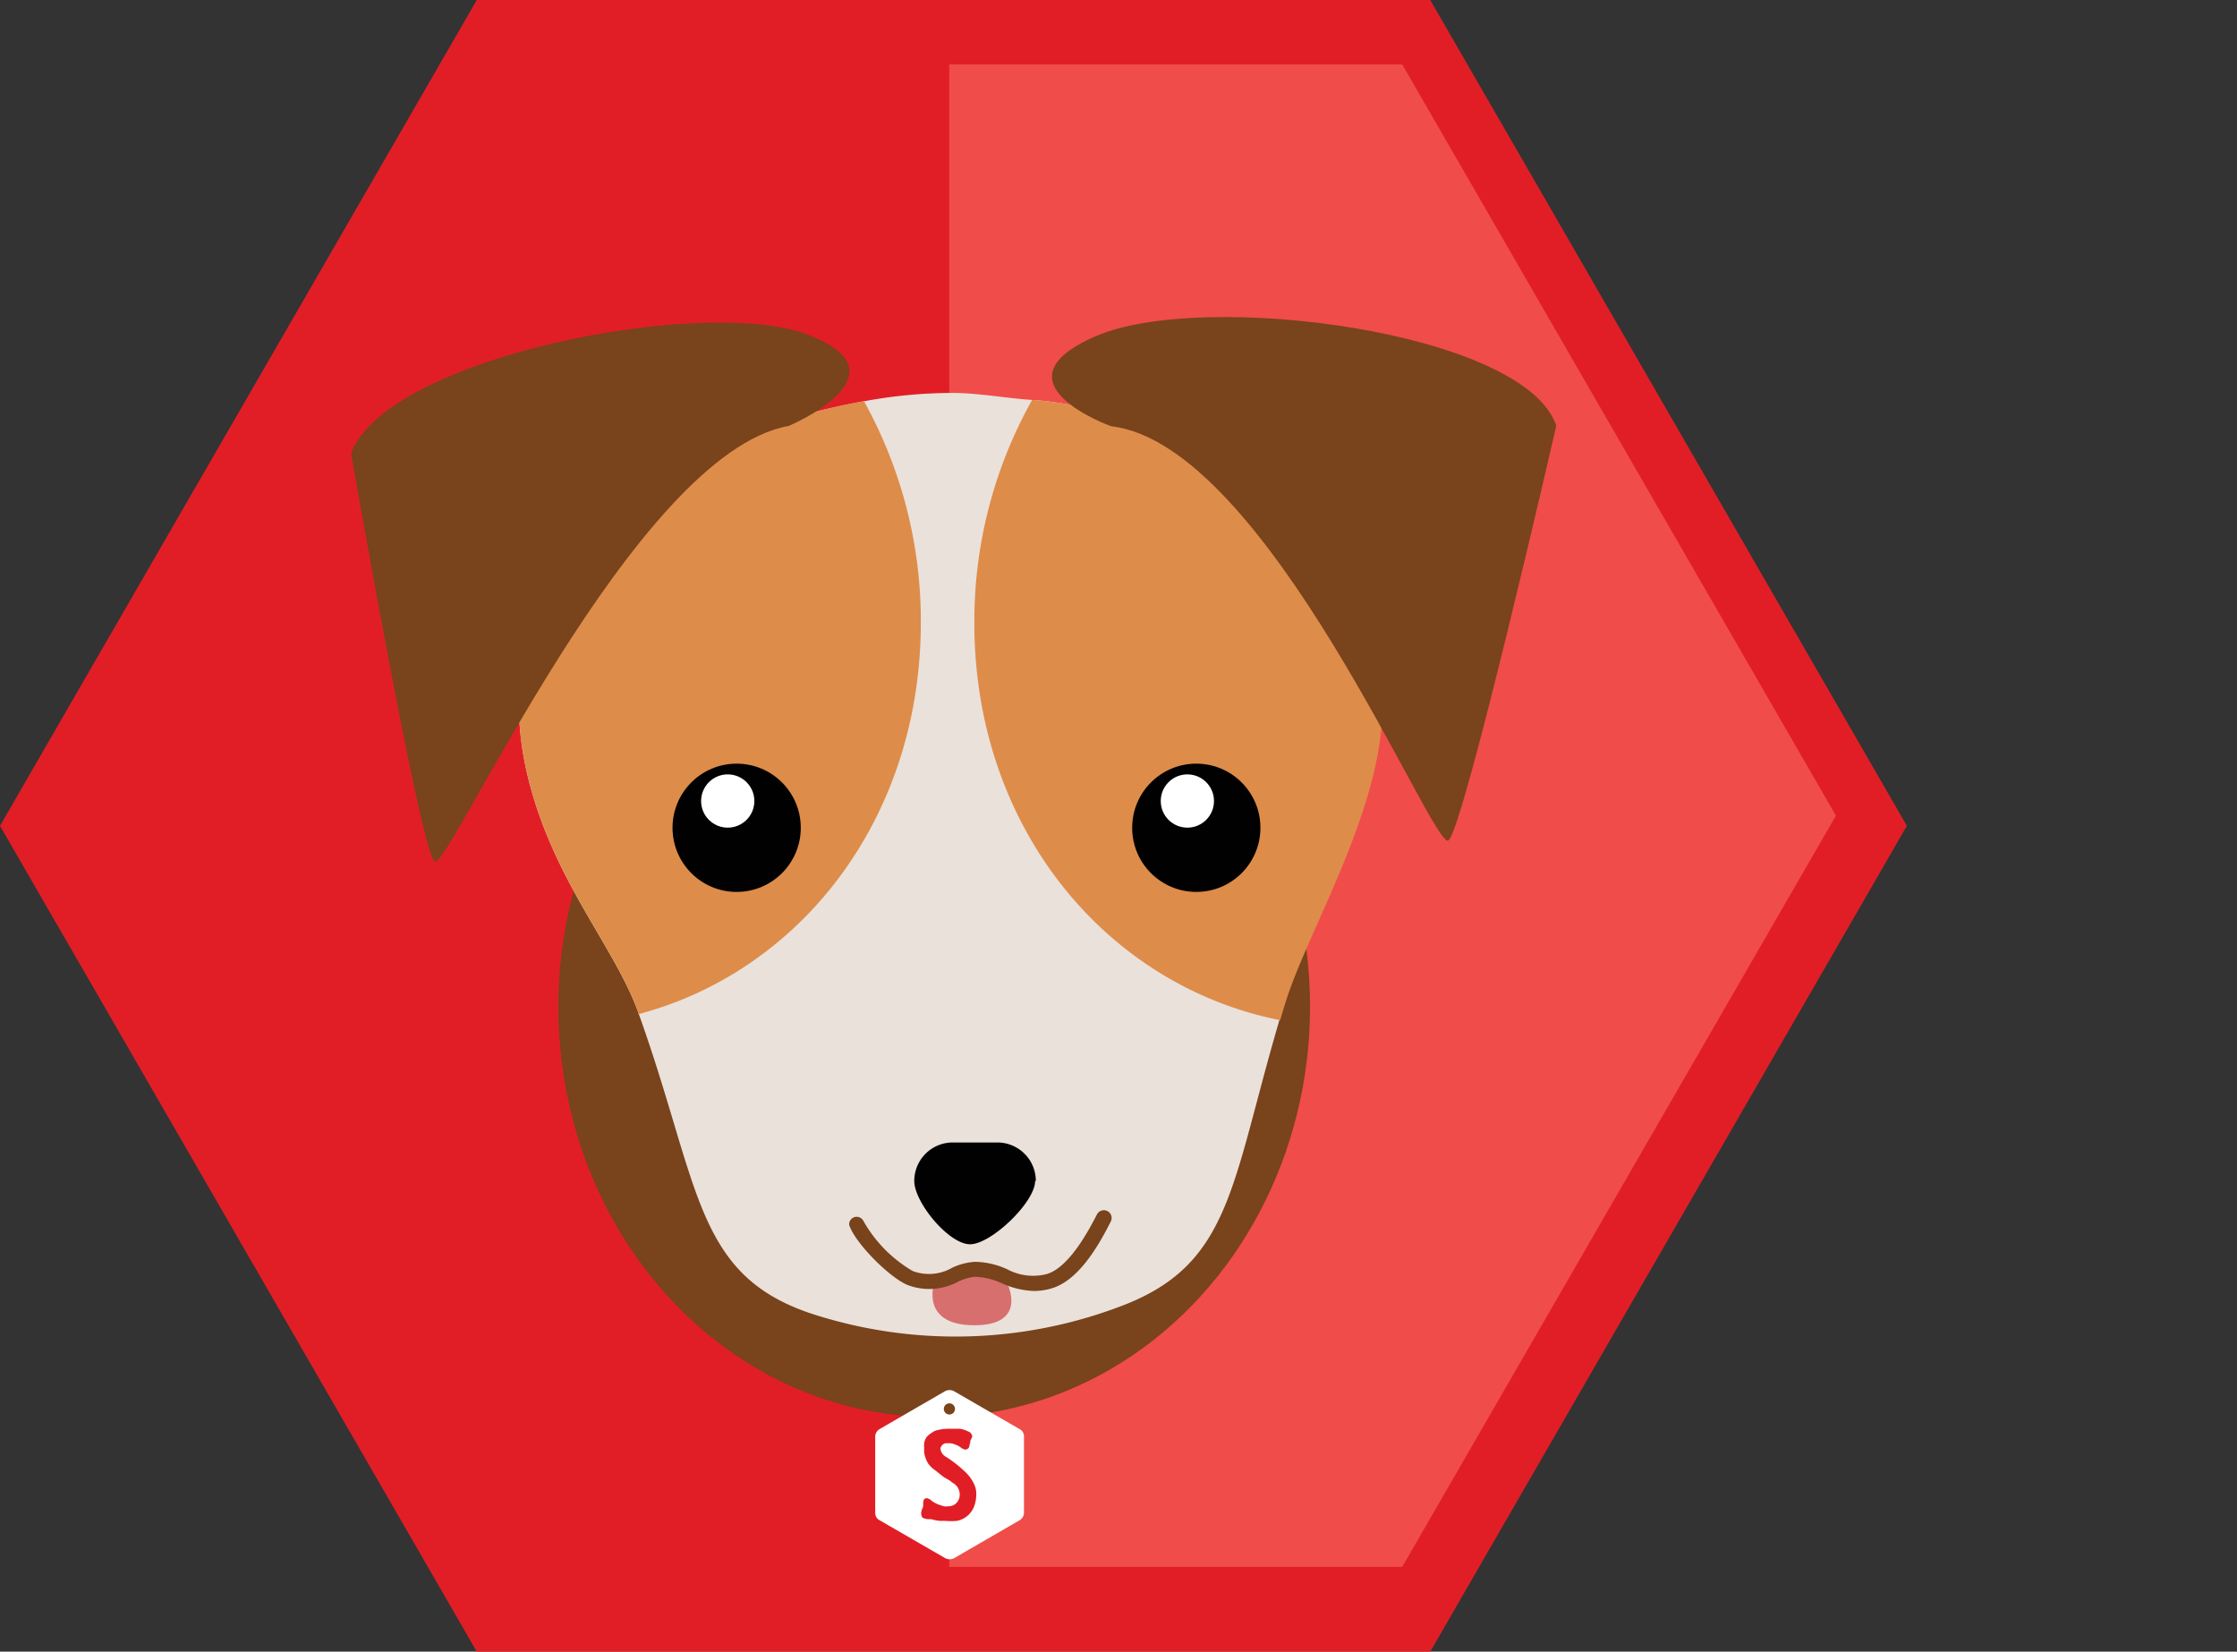 <svg xmlns="http://www.w3.org/2000/svg" viewBox="0 0 160.46 118.46"><rect x="0" y="0" width="160.46" height="118.46" fill="#333333" stroke="none"/><defs><style>.a{fill:#E11E26}.c{fill:#79431B}.d{fill:#FFF}.f{fill:#DE8C4A}.g{fill:#010101}.i{fill:#D72B2A}</style></defs><path class="a" d="M102.59 0h-68.39l-34.2 59.23 34.2 59.23h68.39l34.19-59.23-34.19-59.23z"/><path fill="#F04C4A" d="M131.69 58.5l-31.11-53.88h-32.49v107.76h32.49l31.11-53.88z"/><ellipse class="c" cx="67.01" cy="72.21" rx="26.96" ry="29.43"/><path class="d" d="M73.16 102.51l-4.76-2.75a.72.72 0 0 0-.58 0l-4.75 2.75a.64.64 0 0 0-.29.5v5.51a.57.57 0 0 0 .29.5l4.76 2.75a.72.72 0 0 0 .58 0l4.75-2.75a.64.64 0 0 0 .29-.5v-5.51a.57.57 0 0 0-.29-.5zm-5.06-1.06a.4.4 0 1 1 .4-.4.4.4 0 0 1-.4.4z"/><path class="a" d="M67.48 107.96l.21.07a1.16 1.16 0 0 0 .35 0 .76.76 0 0 0 .57-.24.83.83 0 0 0 .23-.6.94.94 0 0 0-.47-.82 1.32 1.32 0 0 1-.22-.17l-.4-.23a3.17 3.17 0 0 1-.33-.25l-.35-.28a1.87 1.87 0 0 1-.49-.47 2.23 2.23 0 0 1-.29-.79v-.39a.4.4 0 0 1 0-.18v-.12a1.35 1.35 0 0 1 .16-.4 1.44 1.44 0 0 1 .32-.29l.25-.16.18-.06a3.57 3.57 0 0 1 .89-.11h.71a1.68 1.68 0 0 1 .63.19.43.43 0 0 1 .31.36.86.86 0 0 1-.13.28s0 .14-.07.35a.31.31 0 0 1-.3.32.82.82 0 0 1-.37-.19 1.59 1.59 0 0 0-.37-.18 1.15 1.15 0 0 0-.34-.09h-.31a.4.4 0 0 0-.27.14.41.41 0 0 0-.12.28.77.77 0 0 0 .42.57 9 9 0 0 1 1.4 1.11 2.86 2.86 0 0 1 .61.87 1.72 1.72 0 0 1 .14.6 2.59 2.59 0 0 1-.17 1 1.74 1.74 0 0 1-.4.58 1.65 1.65 0 0 1-.82.42 5 5 0 0 1-.81 0h-.4a3.58 3.58 0 0 1-.64-.12h-.23a1.17 1.17 0 0 1-.39-.11.54.54 0 0 1-.09-.38.76.76 0 0 1 .07-.25l.07-.18v-.22q0-.36.24-.37a.66.66 0 0 1 .37.19 2 2 0 0 0 .65.32z"/><path fill="#EAE1DA" d="M74.12 28.69c-2-.13-3.93-.51-5.85-.51a35.29 35.29 0 0 0-6.3.6c-15.32 2.79-27.77 12-24.09 27 1.81 7.38 6.21 12.12 7.9 16.83 4.48 12.48 4 18.89 12.59 21.66a33.37 33.37 0 0 0 22.4-.73c7.83-3.13 7.56-9.12 11.39-21.67 1.41-4.6 6-12.27 6.82-19.15 1.79-14.26-14.82-23.36-24.86-24.03z"/><path class="f" d="M66.05 44.66a32.44 32.44 0 0 0-4.08-15.89c-15.32 2.79-27.77 12-24.09 27 1.81 7.38 6.21 12.12 7.9 16.83v.14c11.68-3.08 20.27-14.08 20.27-28.08zM74.12 28.69h-.09a32.43 32.43 0 0 0-4.14 16c0 14.67 9.45 26 21.94 28.48.12-.42.24-.83.38-1.27 1.41-4.6 6-12.27 6.82-19.15 1.74-14.29-14.87-23.39-24.91-24.06z"/><path class="g" d="M74.25 84.7c0 1.52-3.15 4.54-4.67 4.54s-4-3-4-4.54a2.76 2.76 0 0 1 2.76-2.76h3.2a2.76 2.76 0 0 1 2.76 2.76z"/><circle class="g" cx="52.84" cy="59.37" r="4.6"/><circle class="d" cx="52.2" cy="57.45" r="1.91"/><circle class="g" cx="85.81" cy="59.37" r="4.6"/><circle class="d" cx="85.17" cy="57.45" r="1.91"/><path class="c" d="M56.57 30.55s8.8-3.7 1.4-6.54-30.2 1.58-32.79 8.5c0 0 5 28.62 6 29.28s14.29-29.27 25.39-31.24zM79.7 30.57s-8.78-3.15-1.07-6.47 30.76-.33 33 6.44c0 0-6.65 29-7.74 29.74s-12.97-28.43-24.19-29.71z"/><path fill="#D86F6F" d="M67,92.05s-1,3,2.89,3,2.36-3,2.36-3l-2.33-1Z"/><path class="c" d="M74.15 92.59a6 6 0 0 1-2.26-.54 5.2 5.2 0 0 0-1.95-.48 3.66 3.66 0 0 0-1.23.36 4.35 4.35 0 0 1-3.64.22c-1.29-.55-3.74-3-4.16-4.3a.54.54 0 0 1 1-.32 9.64 9.64 0 0 0 3.56 3.63 3.32 3.32 0 0 0 2.82-.23 4.45 4.45 0 0 1 1.63-.43 5.71 5.71 0 0 1 2.36.55 3.92 3.92 0 0 0 2.79.33c1.64-.47 3.07-3.23 3.61-4.27a.54.54 0 1 1 1 .49c-1 2-2.42 4.28-4.27 4.81a4.43 4.43 0 0 1-1.26.18z"/></svg>
